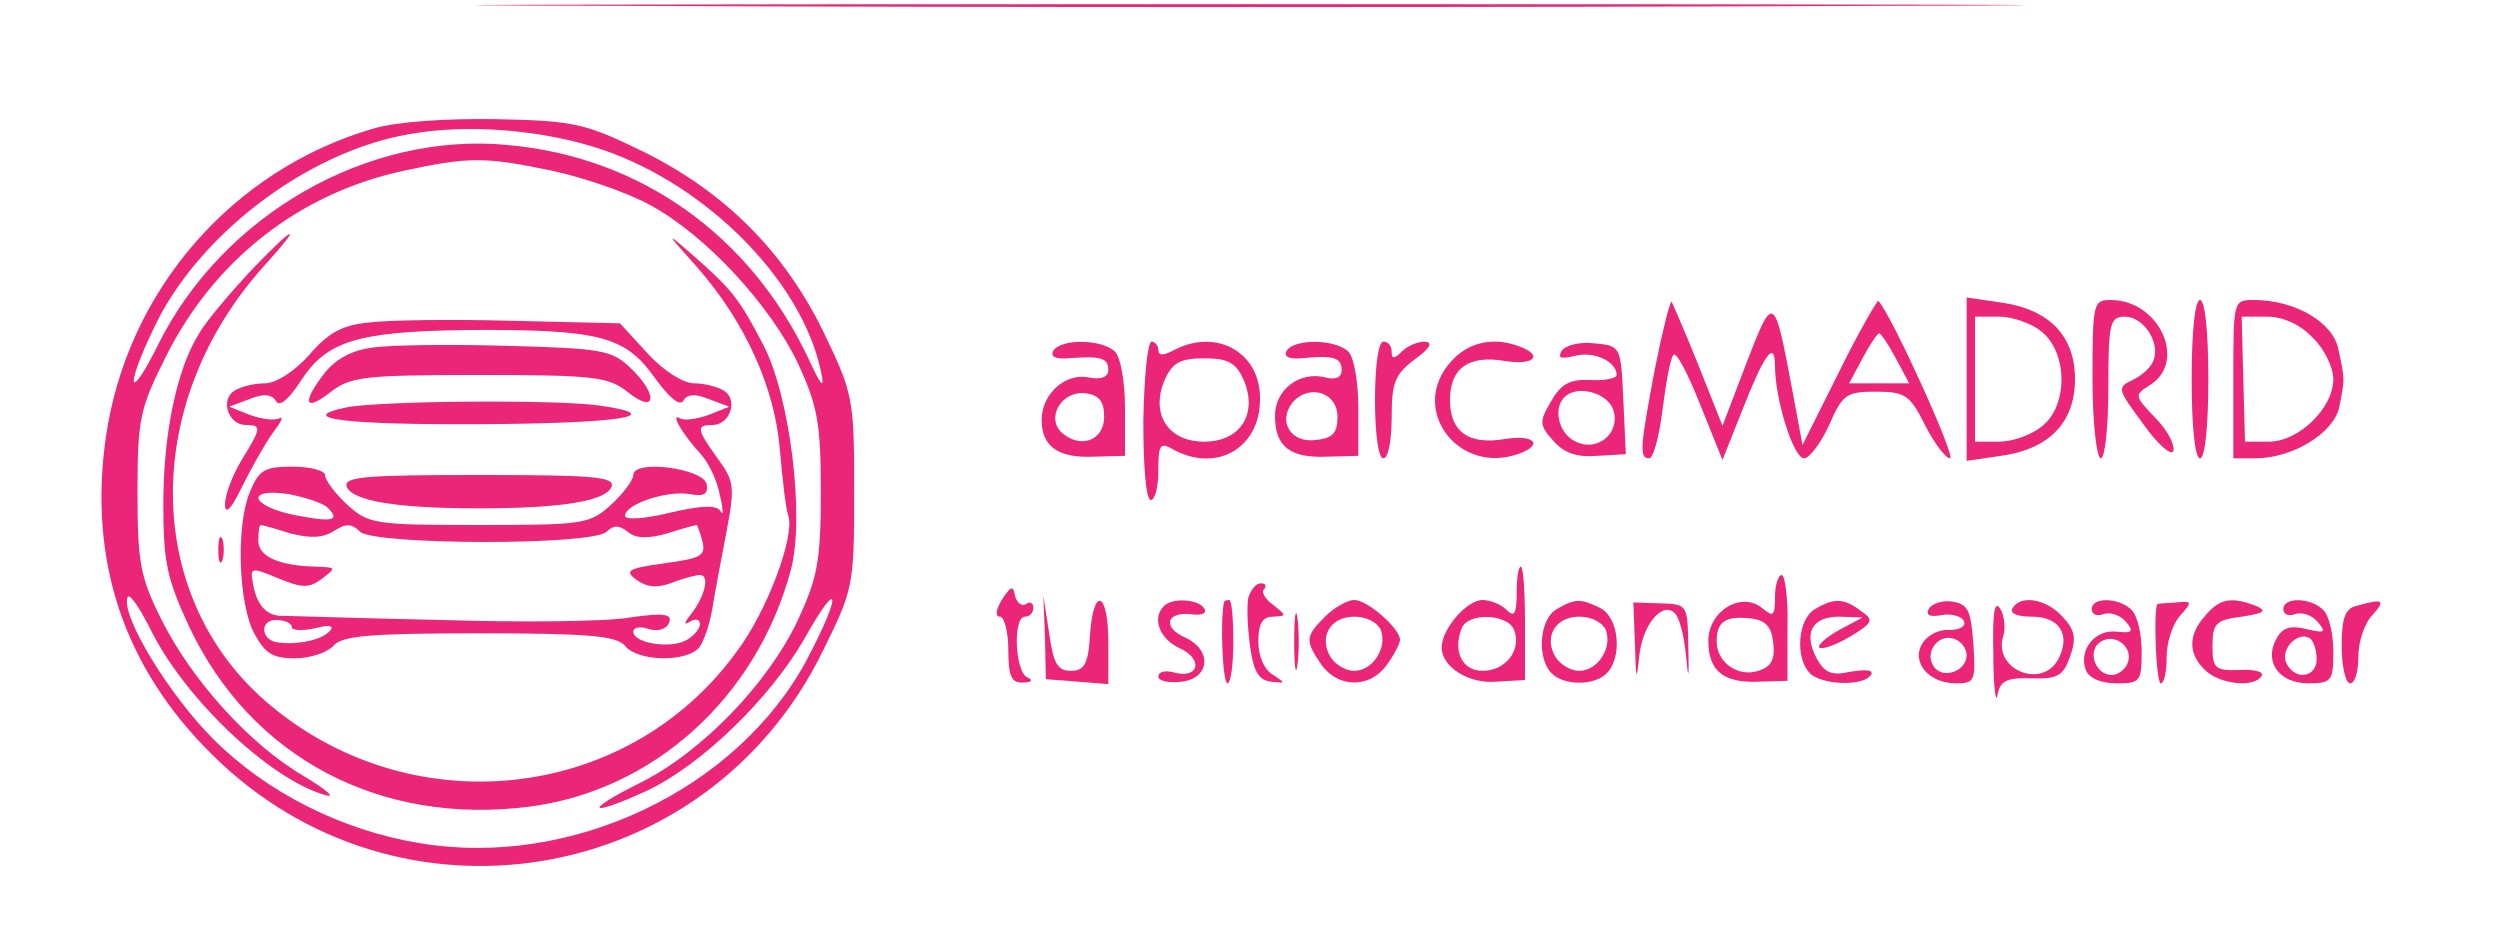 <?xml version="1.0" standalone="no"?>
<!DOCTYPE svg PUBLIC "-//W3C//DTD SVG 20010904//EN"
 "http://www.w3.org/TR/2001/REC-SVG-20010904/DTD/svg10.dtd">
<svg version="1.0" xmlns="http://www.w3.org/2000/svg"
 width="300pt" height="111pt" viewBox="0 0 300 111"
 preserveAspectRatio="xMidYMid meet">
<g transform="translate(0,111) scale(0.1,-0.1)"
fill="#eb2578" stroke="none">
<path d="M747 1103 c414 -2 1092 -2 1505 0 414 1 76 2 -752 2 -828 0 -1166 -1
-753 -2z"/>
<path d="M449 956 c-170 -49 -297 -195 -322 -371 -21 -147 21 -275 127 -380
223 -222 594 -160 733 123 37 75 38 78 38 192 0 111 -1 117 -36 190 -47 97
-118 169 -217 218 -70 34 -82 37 -176 39 -61 1 -119 -3 -147 -11z m275 -26
c125 -43 238 -157 261 -265 5 -23 1 -20 -15 15 -70 148 -202 242 -361 256
-167 16 -341 -83 -419 -239 -35 -71 -41 -55 -6 18 52 112 184 213 307 234 71
13 163 5 233 -19z m-61 -25 c37 -8 90 -26 117 -41 67 -36 145 -121 178 -191
23 -50 27 -71 27 -153 0 -83 -4 -103 -27 -153 -36 -77 -116 -160 -191 -197
-68 -34 -61 -41 9 -9 66 31 148 111 189 182 43 77 46 56 3 -25 -83 -155 -282
-250 -463 -220 -94 15 -185 61 -249 125 -53 53 -111 148 -103 170 2 6 13 -10
26 -35 40 -84 144 -183 211 -202 14 -4 2 6 -26 23 -65 38 -135 116 -171 189
-25 50 -28 68 -28 152 0 88 3 100 34 162 58 116 160 196 285 223 79 17 98 17
179 0z"/>
<path d="M299 783 c-25 -27 -52 -59 -60 -73 -27 -43 -43 -121 -43 -204 0 -70
4 -90 31 -148 74 -157 229 -239 408 -216 149 19 273 131 314 284 17 63 -1 209
-33 270 -29 56 -38 67 -86 109 -32 28 -31 26 6 -15 58 -66 94 -145 100 -221 3
-35 7 -70 10 -78 8 -24 -25 -114 -62 -163 -132 -182 -395 -209 -567 -58 -146
129 -146 359 0 521 50 55 36 49 -18 -8z"/>
<path d="M443 723 c-32 -3 -49 -12 -72 -39 -18 -20 -40 -34 -53 -34 -13 0 -29
-4 -37 -9 -17 -11 -7 -41 14 -41 19 0 19 -3 -5 -42 -11 -18 -20 -42 -20 -53 0
-13 7 -7 20 20 11 22 27 51 37 65 10 13 14 21 8 18 -5 -3 -21 -1 -35 4 l-25
10 24 9 c17 7 27 6 32 -2 4 -8 15 1 30 24 31 48 68 59 198 61 159 1 190 -7
225 -55 18 -25 31 -37 36 -30 4 8 14 9 31 2 l24 -9 -25 -10 c-14 -5 -29 -7
-34 -4 -12 7 2 -18 25 -43 10 -11 20 -33 23 -50 4 -16 4 -25 1 -19 -4 8 -21 8
-60 -1 -32 -8 -55 -9 -55 -4 0 14 51 31 78 26 17 -3 22 0 20 12 -4 19 -88 30
-88 11 0 -6 -12 -22 -26 -35 -26 -24 -33 -25 -159 -25 -126 0 -133 1 -159 25
-14 13 -26 29 -26 35 0 5 -17 10 -39 10 -34 0 -40 -4 -51 -30 -17 -40 -14
-134 5 -170 13 -24 22 -30 49 -30 18 0 39 7 46 15 10 12 43 15 175 15 132 0
165 -3 175 -15 15 -19 74 -20 89 -2 6 8 13 29 16 48 3 19 11 60 17 92 10 53 9
60 -11 87 -25 35 -26 40 -6 40 21 0 31 30 14 41 -8 5 -24 9 -36 9 -13 0 -37
15 -56 36 l-33 36 -129 3 c-72 2 -149 1 -172 -2z m-50 -222 c16 -16 6 -18 -40
-9 -53 11 -59 33 -6 25 20 -4 41 -11 46 -16z m-45 -31 c24 -6 39 -6 53 3 14 9
21 9 31 -1 16 -16 279 -17 296 0 8 8 15 8 25 0 9 -8 24 -9 48 -2 18 6 34 10
35 10 1 0 4 -9 7 -20 4 -17 -2 -20 -46 -26 -44 -6 -48 -9 -33 -20 13 -9 25
-10 43 -3 13 5 28 9 33 9 12 0 6 -25 -10 -46 -9 -11 -10 -15 -2 -10 6 4 12 3
12 -3 0 -5 -7 -14 -16 -19 -19 -11 -64 -4 -64 10 0 5 8 7 19 3 11 -3 21 0 24
8 4 10 -6 12 -47 6 -28 -5 -130 -6 -226 -3 -96 2 -183 5 -192 5 -19 0 -31 14
-35 42 -3 16 0 16 31 3 29 -12 37 -12 53 0 17 13 16 13 -7 14 -45 1 -70 12
-70 31 0 11 1 19 3 19 1 0 17 -4 35 -10z m2 -112 c0 -5 12 -5 28 -2 18 5 24 3
17 -4 -10 -10 -37 -16 -61 -13 -21 2 -23 27 -3 27 11 0 19 -4 19 -8z"/>
<path d="M448 693 c-25 -3 -44 -13 -58 -30 -28 -36 -25 -48 6 -24 24 19 40 21
179 21 139 0 155 -2 179 -21 34 -27 36 -2 2 30 -22 21 -35 23 -148 26 -68 2
-140 1 -160 -2z"/>
<path d="M415 621 c-61 -13 -3 -21 164 -20 164 1 223 10 143 22 -51 8 -270 6
-307 -2z"/>
<path d="M416 526 c7 -17 58 -26 159 -26 101 0 152 9 159 26 4 12 -23 14 -159
14 -136 0 -163 -2 -159 -14z"/>
<path d="M262 450 c0 -14 2 -19 5 -12 2 6 2 18 0 25 -3 6 -5 1 -5 -13z"/>
<path d="M1986 668 c-18 -95 -19 -108 -7 -108 5 0 12 26 16 58 4 31 9 61 13
66 3 5 17 -21 32 -59 l27 -67 23 58 c27 69 40 87 40 55 0 -40 22 -111 35 -111
6 0 20 18 30 40 16 37 21 40 56 40 35 0 41 -4 59 -40 11 -22 25 -40 30 -40 8
0 -70 172 -86 189 -1 1 -23 -36 -47 -85 l-44 -88 -13 70 c-21 111 -22 112 -54
29 l-29 -76 -29 73 c-16 40 -31 74 -32 76 -2 1 -11 -35 -20 -80z m289 12 l16
-30 -36 0 -36 0 16 30 c9 17 18 30 20 30 2 0 11 -13 20 -30z"/>
<path d="M2360 655 l0 -98 41 6 c58 8 89 40 89 92 0 52 -31 84 -89 92 l-41 6
0 -98z m90 57 c31 -25 32 -88 1 -113 -13 -11 -36 -19 -52 -19 l-29 0 0 75 0
75 29 0 c16 0 39 -8 51 -18z"/>
<path d="M2511 655 c0 -52 5 -95 10 -95 5 0 9 38 9 85 0 78 2 85 20 85 22 0
43 -31 34 -53 -3 -8 -14 -18 -25 -23 -19 -9 -18 -11 13 -53 17 -24 34 -39 36
-32 2 7 -7 25 -22 40 -25 26 -25 27 -6 39 45 28 11 102 -47 102 -21 0 -22 -3
-22 -95z"/>
<path d="M2630 655 c0 -57 4 -95 10 -95 6 0 10 38 10 95 0 57 -4 95 -10 95 -6
0 -10 -38 -10 -95z"/>
<path d="M2680 655 l0 -95 26 0 c45 0 94 30 101 61 7 35 7 33 -1 70 -6 32 -52
59 -101 59 -25 0 -25 0 -25 -95z m95 50 c14 -13 25 -36 25 -50 0 -35 -42 -75
-77 -75 l-29 0 -2 75 -2 75 31 0 c18 0 39 -9 54 -25z"/>
<path d="M1264 689 c-4 -7 3 -10 17 -9 39 3 49 1 49 -14 0 -8 -8 -12 -23 -9
-29 6 -57 -20 -57 -51 0 -32 20 -46 63 -44 l37 1 0 57 c0 31 -5 61 -12 68 -15
15 -65 16 -74 1z m61 -79 c0 -28 -27 -39 -50 -20 -21 18 -1 52 28 48 16 -2 22
-10 22 -28z"/>
<path d="M1372 605 c0 -54 3 -95 9 -95 5 0 9 16 9 35 0 32 2 35 19 25 51 -27
102 2 103 59 2 57 -51 88 -103 61 -13 -7 -19 -7 -19 0 0 5 -4 10 -8 10 -5 0
-9 -43 -10 -95z m120 50 c18 -41 -3 -75 -47 -75 -44 0 -65 34 -47 75 9 20 19
25 47 25 28 0 38 -5 47 -25z"/>
<path d="M1544 689 c-4 -7 3 -10 17 -9 39 4 49 1 49 -14 0 -9 -7 -12 -19 -9
-31 8 -61 -14 -61 -46 0 -37 18 -51 63 -49 l37 1 0 57 c0 31 -5 61 -12 68 -15
15 -65 16 -74 1z m61 -79 c0 -20 -6 -26 -26 -28 -30 -4 -46 22 -28 45 20 23
54 12 54 -17z"/>
<path d="M1650 630 c0 -40 4 -70 10 -70 6 0 10 22 10 49 0 42 4 52 28 70 18
13 22 20 12 21 -9 0 -21 -5 -28 -12 -9 -9 -12 -9 -12 0 0 7 -4 12 -10 12 -6 0
-10 -30 -10 -70z"/>
<path d="M1742 677 c-53 -57 8 -139 82 -111 29 11 16 23 -19 17 -43 -7 -65 9
-65 47 0 38 22 54 65 47 35 -6 48 6 19 17 -31 12 -61 6 -82 -17z"/>
<path d="M1874 689 c-5 -9 -1 -10 16 -6 23 6 50 -7 50 -23 0 -4 -14 -7 -32 -6
-25 1 -35 -5 -47 -26 -14 -24 -14 -28 3 -47 13 -15 29 -20 53 -18 l34 2 -3 65
c-3 65 -3 65 -35 68 -17 2 -34 -2 -39 -9z m62 -71 c9 -28 -20 -52 -47 -37 -19
10 -25 39 -12 52 15 16 52 6 59 -15z"/>
<path d="M1820 398 c0 -25 -3 -29 -12 -20 -7 7 -20 12 -29 12 -19 0 -49 -35
-49 -57 0 -23 32 -44 66 -41 l34 2 0 68 c0 37 -2 68 -5 68 -3 0 -5 -14 -5 -32z
m-3 -44 c9 -24 -10 -49 -38 -49 -24 0 -36 23 -25 51 7 19 55 18 63 -2z"/>
<path d="M2130 394 c0 -23 -2 -25 -15 -14 -25 21 -65 -3 -65 -39 0 -36 18 -51
61 -49 l34 1 0 64 c1 34 -3 63 -7 63 -4 0 -8 -12 -8 -26z m-2 -56 c2 -19 -2
-28 -18 -33 -24 -8 -50 10 -50 35 0 24 10 31 40 28 19 -2 26 -10 28 -30z"/>
<path d="M1202 390 c-7 -12 -8 -20 -2 -20 5 0 10 -18 10 -40 0 -32 4 -40 18
-39 10 0 12 3 5 6 -15 6 -18 73 -3 73 6 0 10 5 10 11 0 5 -4 8 -9 4 -5 -3 -11
2 -13 10 -2 13 -5 12 -16 -5z"/>
<path d="M1498 393 c-2 -10 -1 -36 2 -58 4 -30 10 -41 25 -43 18 -2 18 -2 3 8
-11 6 -18 23 -18 40 0 22 5 30 18 30 16 1 16 1 0 14 -10 7 -15 16 -11 19 3 4
2 7 -4 7 -6 0 -12 -8 -15 -17z"/>
<path d="M1254 345 l1 -50 38 -3 37 -3 0 50 c0 62 -18 68 -22 9 -2 -35 -7 -43
-23 -43 -16 0 -21 9 -26 45 l-7 45 2 -50z"/>
<path d="M1397 383 c-15 -14 -6 -40 19 -51 28 -13 23 -37 -7 -29 -11 3 -19 1
-19 -5 0 -5 12 -8 28 -6 34 4 37 38 4 53 -27 12 -23 31 7 28 13 -2 20 1 16 7
-7 11 -38 13 -48 3z"/>
<path d="M1469 388 c-5 -20 -2 -98 4 -98 4 0 7 23 7 50 0 28 -2 50 -5 50 -3 0
-5 -1 -6 -2z"/>
<path d="M1553 340 c0 -30 2 -43 4 -27 2 15 2 39 0 55 -2 15 -4 2 -4 -28z"/>
<path d="M1590 370 c-24 -24 -24 -29 -4 -58 20 -28 58 -28 78 0 9 12 16 26 16
30 0 14 -39 48 -55 48 -8 0 -24 -9 -35 -20z m67 -16 c8 -22 -10 -49 -32 -49
-10 0 -22 7 -28 16 -15 24 -1 49 28 49 15 0 28 -7 32 -16z"/>
<path d="M1868 379 c-21 -12 -24 -59 -6 -77 15 -15 51 -15 66 0 19 19 15 66
-7 78 -24 12 -31 12 -53 -1z m59 -25 c8 -22 -10 -49 -32 -49 -10 0 -22 7 -28
16 -15 24 -1 49 28 49 15 0 28 -7 32 -16z"/>
<path d="M1962 336 c1 -42 2 -45 5 -14 4 39 28 67 43 52 5 -5 11 -27 13 -49 3
-33 4 -31 3 10 -1 49 -1 50 -33 51 l-33 1 2 -51z"/>
<path d="M2178 379 c-21 -12 -24 -59 -6 -77 14 -14 64 -16 73 -2 4 6 -5 7 -24
4 -23 -5 -31 -2 -41 16 -16 30 -6 50 27 50 l28 -1 -28 -15 c-16 -9 -26 -18
-24 -21 3 -3 20 3 37 13 28 17 29 20 13 31 -20 15 -32 16 -55 2z"/>
<path d="M2315 380 c-5 -8 1 -11 15 -8 13 2 25 -2 27 -8 2 -6 -6 -10 -18 -10
-12 1 -26 -6 -32 -16 -14 -22 7 -48 40 -48 23 0 24 3 21 48 -3 39 -6 47 -25
50 -11 2 -24 -2 -28 -8z m45 -56 c0 -20 -30 -30 -40 -13 -11 17 7 40 26 32 8
-3 14 -12 14 -19z"/>
<path d="M2392 325 c0 -38 3 -61 5 -49 3 17 11 21 41 20 31 -1 38 3 46 26 8
22 6 32 -9 48 -19 21 -50 27 -60 10 -4 -6 6 -10 23 -10 34 0 47 -22 32 -51
-20 -37 -79 -12 -66 28 3 10 1 25 -4 33 -7 10 -9 -7 -8 -55z"/>
<path d="M2510 379 c0 -6 6 -9 14 -6 8 3 20 -1 27 -9 10 -12 8 -14 -11 -12
-26 3 -46 -22 -37 -46 4 -10 18 -16 37 -16 28 0 30 2 30 38 0 21 -5 43 -12 50
-15 15 -48 16 -48 1z m43 -65 c-3 -8 -12 -14 -19 -14 -20 0 -30 30 -13 40 17
11 40 -7 32 -26z"/>
<path d="M2589 385 c-5 -3 -2 -95 4 -95 4 0 7 14 7 32 0 17 7 39 16 49 15 17
15 18 -5 16 -12 -1 -21 -1 -22 -2z"/>
<path d="M2647 372 c-21 -23 -22 -46 -1 -66 17 -17 59 -22 68 -7 3 5 -9 8 -27
7 -29 -1 -32 2 -32 29 0 27 4 31 35 35 27 4 31 7 17 13 -29 11 -43 9 -60 -11z"/>
<path d="M2740 379 c0 -6 6 -9 14 -6 8 3 20 -1 27 -9 11 -13 9 -14 -13 -9 -19
5 -29 2 -36 -11 -16 -28 3 -54 38 -54 28 0 30 3 30 38 0 21 -5 43 -12 50 -15
15 -48 16 -48 1z m40 -60 c0 -23 -28 -26 -37 -3 -6 16 15 37 29 28 4 -3 8 -14
8 -25z"/>
<path d="M2828 383 c-14 -3 -18 -15 -18 -49 0 -24 5 -44 10 -44 6 0 10 14 10
32 0 17 7 40 17 50 16 18 13 20 -19 11z"/>
</g>
</svg>
